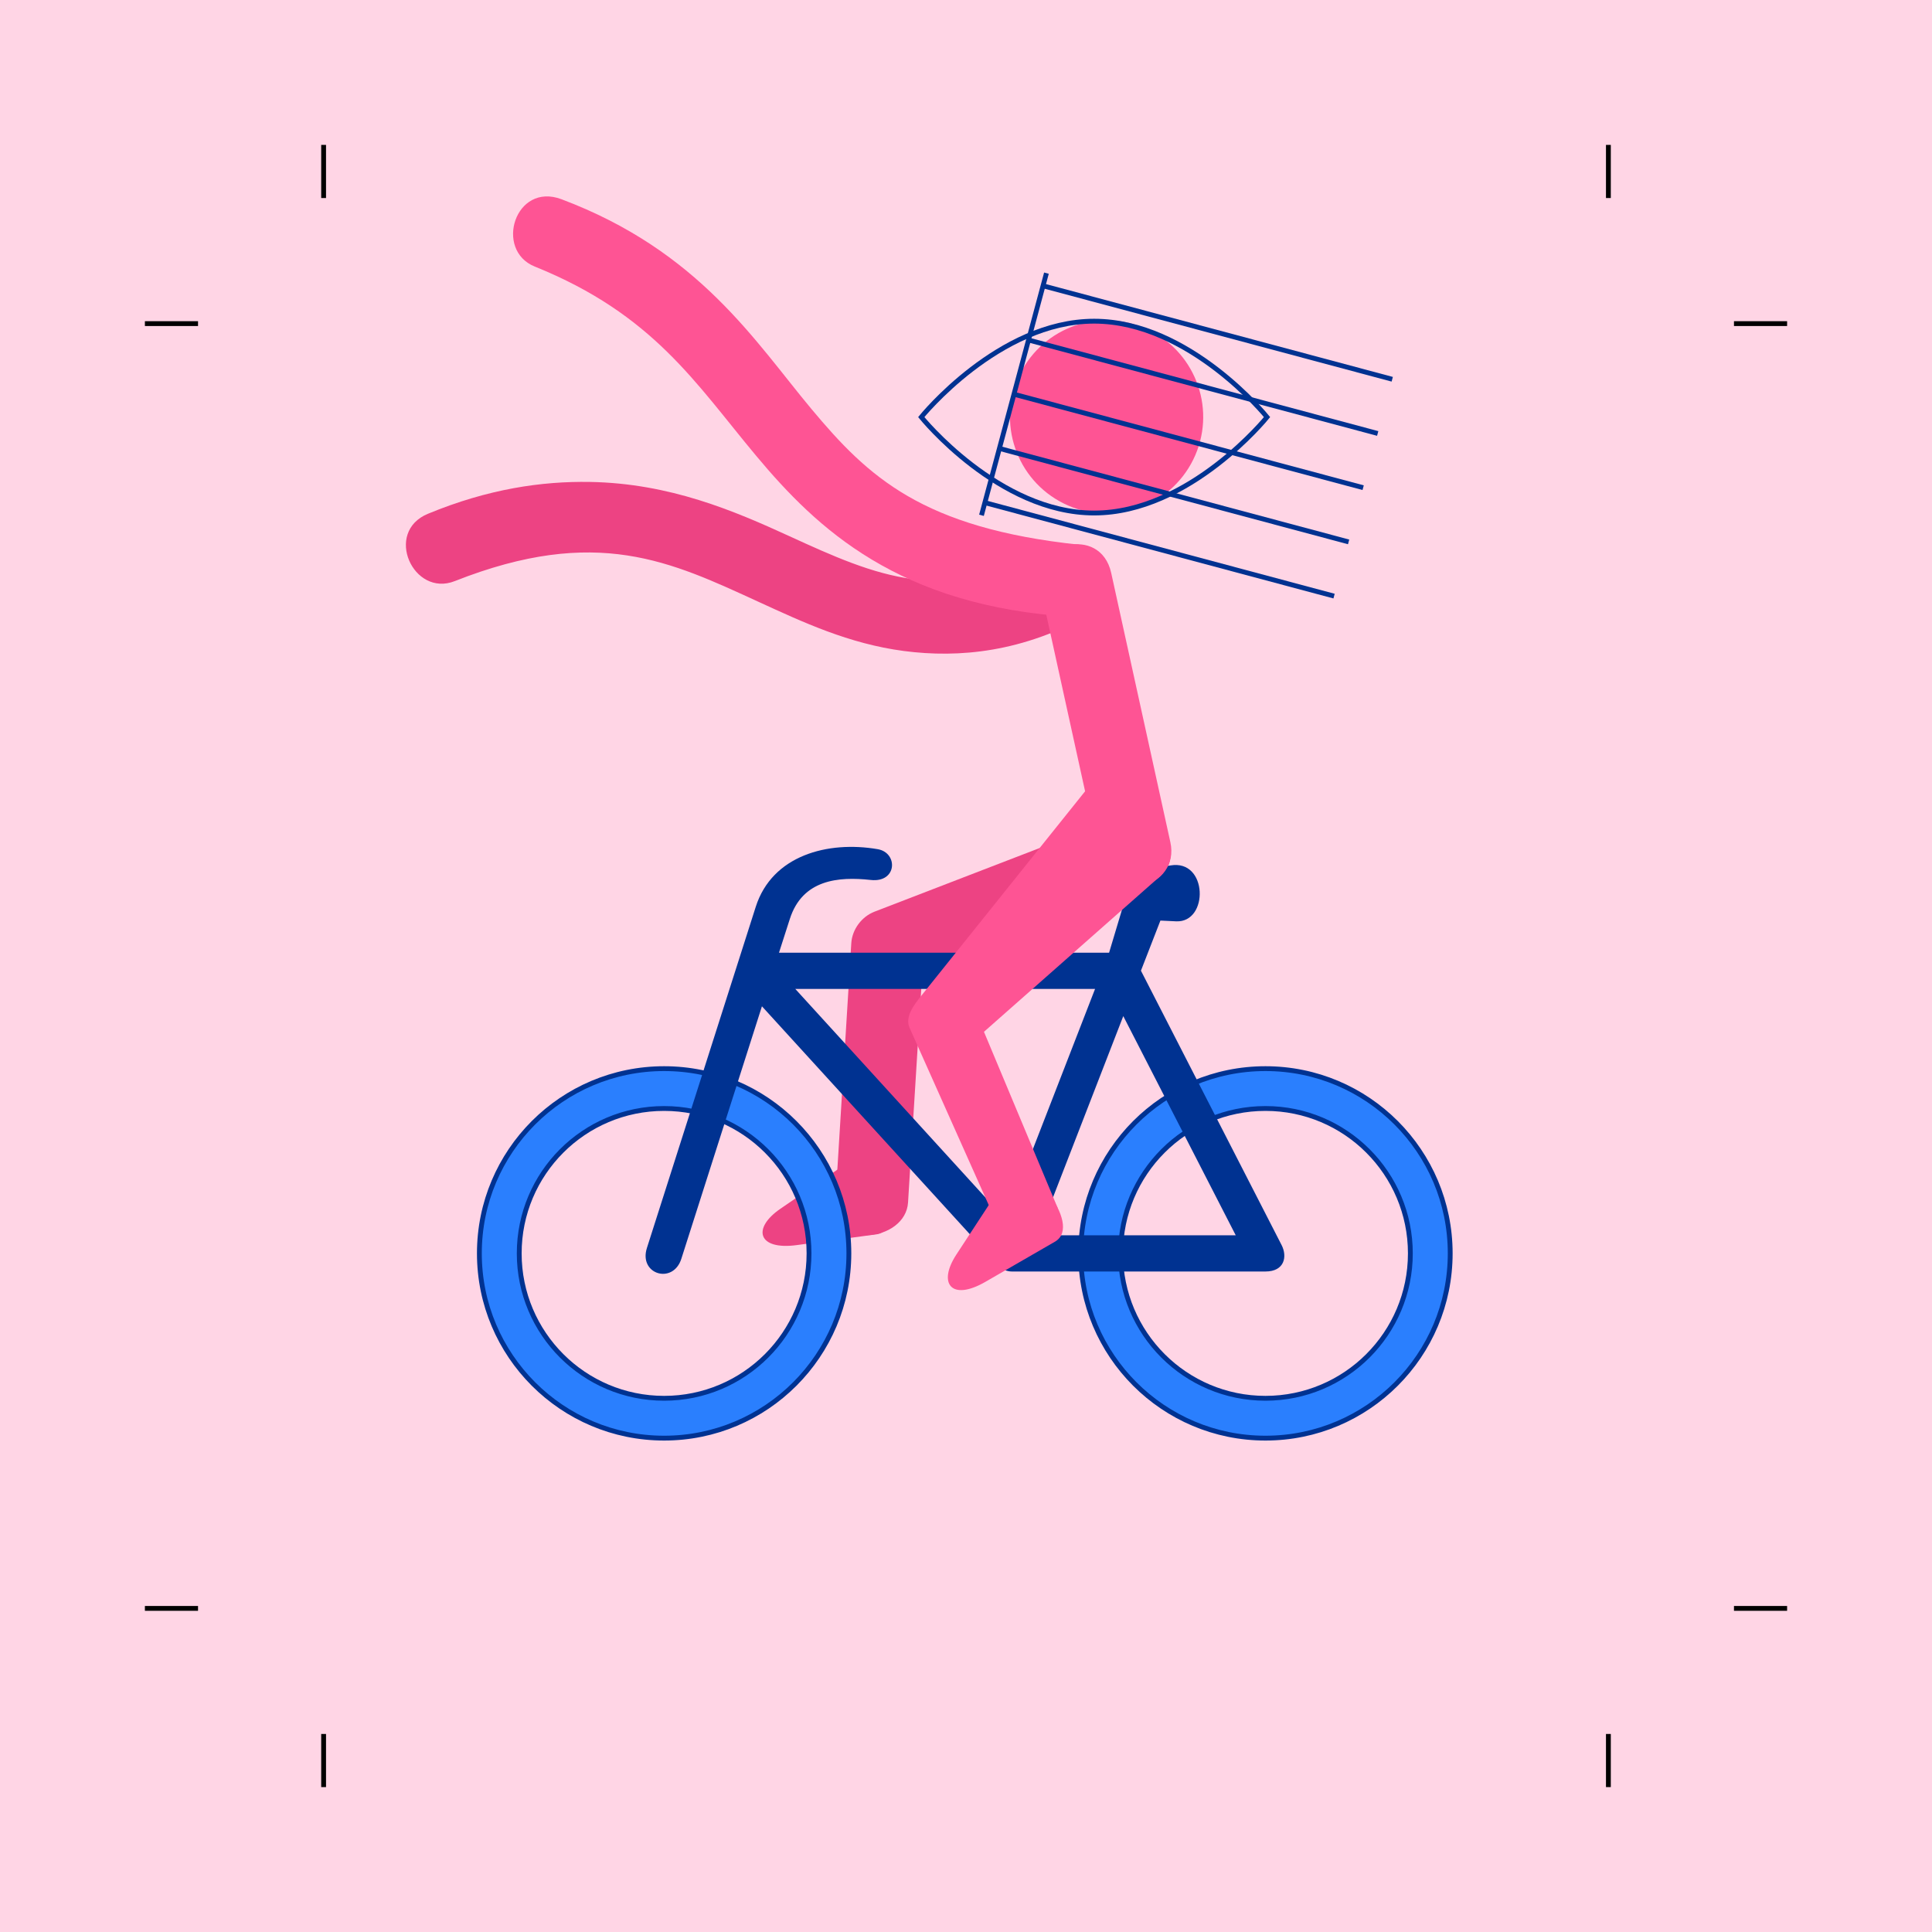 <?xml version="1.0" encoding="UTF-8" standalone="no"?>
<!-- CLEANED: 1565690319/17bd35e1975381a8519ad195a4639a8f -->

<!-- Created with Inkscape (http://www.inkscape.org/) -->

<svg
   xmlns:dc="http://purl.org/dc/elements/1.1/"
   xmlns:cc="http://creativecommons.org/ns#"
   xmlns:rdf="http://www.w3.org/1999/02/22-rdf-syntax-ns#"
   xmlns:svg="http://www.w3.org/2000/svg"
   xmlns="http://www.w3.org/2000/svg"
   xmlns:sodipodi="http://sodipodi.sourceforge.net/DTD/sodipodi-0.dtd"
   xmlns:inkscape="http://www.inkscape.org/namespaces/inkscape"
   style="display:inline"
   sodipodi:docname="200120_Cyclist.svg"
   inkscape:version="0.48.3.1 r9886"
   version="1.1"
   id="svg2902"
   height="400"
   width="400">
  <sodipodi:namedview
     id="base"
     pagecolor="#f0f0f0"
     bordercolor="#666666"
     borderopacity="1.0"
     inkscape:pageopacity="1"
     inkscape:pageshadow="2"
     inkscape:document-units="px"
     showgrid="false"
     showguides="false"
     inkscape:guide-bbox="true"
     inkscape:snap-bbox="true"
     inkscape:snap-global="false"
     inkscape:zoom="1.850084643"
     inkscape:cx="223.0352011"
     inkscape:cy="198.4500223"
     inkscape:current-layer="layer9">
    <sodipodi:guide
       position="67,370"
       orientation="11,0"
       id="guide5010" />
    <sodipodi:guide
       position="333,370"
       orientation="11,0"
       id="guide5012" />
    <sodipodi:guide
       position="370,333"
       orientation="0,-11"
       id="guide5014" />
    <sodipodi:guide
       position="370,67"
       orientation="0,-11"
       id="guide5016" />
    <sodipodi:guide
       position="67,30"
       orientation="-11,0"
       id="guide5018" />
    <sodipodi:guide
       position="333,30"
       orientation="-11,0"
       id="guide5020" />
    <sodipodi:guide
       position="30,333"
       orientation="0,11"
       id="guide5022" />
    <sodipodi:guide
       position="30,67"
       orientation="0,11"
       id="guide5024" />
  </sodipodi:namedview>
  <defs
     id="defs2904">
    <inkscape:path-effect
       fuse_tolerance="0"
       vertical_pattern="false"
       prop_units="false"
       tang_offset="0"
       normal_offset="0"
       spacing="0"
       scale_y_rel="false"
       prop_scale="1"
       copytype="repeated"
       pattern="#path4994"
       is_visible="true"
       id="path-effect4998"
       effect="skeletal" />
  </defs>
  <g
     inkscape:groupmode="layer"
     id="bg"
     inkscape:label="XX_BG"
     sodipodi:insensitive="true">
    <path
       style="fill:#ffd5e5"
       d="M 400,0 400,400 0,400 0,0 z"
       id="bgrect"
       inkscape:connector-curvature="0" />
  </g>
  <g
     inkscape:label="XX_REF"
     inkscape:groupmode="layer"
     id="XX_referenz"
     style="display:inline"
     sodipodi:insensitive="true">
    <path
       style="fill:none;stroke:#000000;stroke-width:1px;stroke-linecap:butt"
       d="m 67,30 0,11"
       id="C-top-1"
       sodipodi:nodetypes="cc"
       inkscape:connector-curvature="0" />
    <path
       style="fill:none;stroke:#000000;stroke-width:1px;stroke-linecap:butt"
       d="m 333,30 0,11"
       id="C-top-4"
       sodipodi:nodetypes="cc"
       inkscape:connector-curvature="0" />
    <path
       style="fill:none;stroke:#000000;stroke-width:1px;stroke-linecap:butt"
       d="m 370,67 -11,0"
       id="C-right-1"
       sodipodi:nodetypes="cc"
       inkscape:connector-curvature="0" />
    <path
       style="fill:none;stroke:#000000;stroke-width:1px;stroke-linecap:butt"
       d="m 370,333 -11,0"
       id="C-right-4"
       sodipodi:nodetypes="cc"
       inkscape:connector-curvature="0" />
    <path
       style="fill:none;stroke:#000000;stroke-width:1px;stroke-linecap:butt"
       d="m 67,370 0,-11"
       id="C-bottom-1"
       sodipodi:nodetypes="cc"
       inkscape:connector-curvature="0" />
    <path
       style="fill:none;stroke:#000000;stroke-width:1px;stroke-linecap:butt"
       d="m 333,370 0,-11"
       id="C-bottom-4"
       sodipodi:nodetypes="cc"
       inkscape:connector-curvature="0" />
    <path
       style="fill:none;stroke:#000000;stroke-width:1px;stroke-linecap:butt"
       d="m 30,67 11,0"
       id="C-left-1"
       sodipodi:nodetypes="cc"
       inkscape:connector-curvature="0" />
    <path
       style="fill:none;stroke:#000000;stroke-width:1px;stroke-linecap:butt"
       d="m 30,333 11,0"
       id="C-left-4"
       sodipodi:nodetypes="cc"
       inkscape:connector-curvature="0" />
  </g>
  <g
     inkscape:groupmode="layer"
     id="layer1"
     inkscape:label="XX_IMPORT"
     sodipodi:insensitive="true"
     style="display:none">
    <path
       id="15"
       style="fill:#000000;stroke:none"
       d="m 593.098,99.077 -3.6,0.814 -3.745,3.225 -1.316,3.52 0,2.5 1.316,3.525 2.649,2.638 3.449,1.315 3.746,-0.294 3.3,-1.759 2.204,-3.002 0.733,-2.423 -0.288,-3.671 -1.027,-2.349 -2.655,-2.643 -2.268,-1.027 m 9.186,16.158 -3.093,0.277 -2.539,1.754 -27.653,33.931 -9.094,22.898 -3.647,-0.415 -4.339,-0.554 -5.678,0.646 -8.356,3.555 -3.693,2.724 -3.139,3.278 -2.585,3.832 -2.585,6.325 -0.831,3.509 -0.046,5.586 0.692,4.524 2.401,6.417 2.493,3.878 3.047,3.37 3.555,2.816 6.186,3.047 6.694,1.477 6.832,-0.277 6.602,-1.939 5.863,-3.509 3.37,-3.093 2.816,-3.601 2.216,-4.016 1.477,-4.339 0.692,-4.478 0,-4.616 -0.785,-4.478 -1.477,-4.339 -2.216,-4.016 -2.862,-3.509 -3.37,-3.093 -1.893,-1.339 -1.985,-1.154 3.001,-7.479 20.866,27.237 1.662,9.464 2.308,0.739 6.509,-2.678 5.54,0 1.523,6.694 1.985,4.109 4.016,5.447 5.401,4.247 6.14,2.862 6.786,1.246 4.524,-0.138 6.602,-1.57 4.109,-1.985 3.786,-2.539 3.278,-3.139 2.631,-3.693 2.124,-4.016 1.8,-6.602 0.185,-4.57 -1.662,-8.91 -3.139,-6.094 -4.57,-5.032 -5.632,-3.832 -5.54,-2.124 -5.447,-0.785 -6.832,0.508 -4.293,1.154 -6.555,-12.926 6.555,-4.57 0.646,-1.062 0.877,-3.786 -1.016,-3.647 -18.466,-32.315 -2.77,-1.293 z m -5.678,18.143 9.048,16.111 -11.68,10.433 -22.113,0 1.708,-4.247 23.036,-22.298 z m -23.129,32.5 14.496,0 -2.17,2.354 -0.415,0.877 -0.231,2.955 1.893,11.587 -13.572,-17.773 z m 33.839,1.523 -8.587,17.912 -0.554,-12.464 9.141,-5.447 z m 6.001,1.339 4.386,8.725 -3.555,2.724 -3.047,3.324 -2.493,3.647 -1.847,4.062 -1.246,4.339 -0.277,2.17 -5.817,0 13.896,-28.991 z m -63.615,10.479 6.001,0 1.985,0.462 -8.079,20.174 0.138,2.216 1.062,1.108 2.354,0.369 2.031,-1.616 7.94,-20.035 3.324,2.262 2.77,2.77 2.262,3.416 2.077,5.54 0.369,1.985 0,5.955 -0.969,3.878 -2.724,5.355 -2.539,3.047 -4.847,3.555 -3.693,1.57 -5.863,1.016 -3.97,-0.231 -2.816,-0.6 -6.417,-2.955 -4.339,-4.155 -2.308,-3.278 -1.523,-3.693 -0.877,-3.878 0.046,-6.001 0.969,-3.878 1.616,-3.601 3.693,-4.801 1.431,-1.293 5.17,-3.093 5.724,-1.57 z m 79.819,0 6.048,0 3.878,0.923 3.647,1.616 1.708,1.016 4.386,4.016 2.308,3.324 1.616,3.647 0.923,3.878 0.185,1.985 -0.185,3.97 -0.877,3.924 -1.616,3.647 -3.601,4.755 -4.755,3.601 -5.586,2.216 -3.97,0.508 -4.016,-0.138 -3.924,-0.969 -6.186,-2.955 -3.555,-3.739 -3.139,-5.032 -1.616,-5.817 21.42,0 1.847,-0.646 1.016,-1.708 0,-1.293 -9.833,-19.758 3.878,-0.969 z m -9.187,3.601 0.046,0 7.479,14.911 -16.665,0 0.692,-2.908 0.923,-2.862 0.877,-1.8 2.262,-3.278 2.77,-2.862 1.616,-1.2 z"
       inkscape:connector-curvature="0" />
    <path
       style="fill:#000000;fill-rule:evenodd;stroke:none"
       d="m 605.894,240.507 -2.688,0.188 -0.875,0.281 -1.625,0.844 -0.719,0.531 -1.094,1.406 -0.438,1.25 0,1.344 0.406,2.031 0.344,1.406 0.062,0.875 -0.156,1.281 0.094,0.594 0.375,0.938 0.438,1.25 0.469,1.844 0.156,0.875 0.469,0.844 2.062,0.156 1.062,0.344 1.344,1 0.562,1.062 -0.156,1.188 -3.906,6 -5.188,10.438 -7.188,2.875 -4.156,1.188 -6.781,1.312 -1.344,0.438 -1.219,0.656 -1.125,0.844 -0.969,0.938 -1.656,-0.031 -0.812,0.031 -0.844,0.188 -0.719,0.375 -0.688,0.531 -0.469,0.656 -0.375,0.75 -0.25,1.281 0.188,1.188 0.5,1.031 1.031,0.938 0.75,0.375 -1.219,3.438 -0.438,-0.188 -7.062,19.156 -2.062,-0.719 -2.062,-0.594 -2.156,-0.375 -2.188,-0.219 -2.156,-0.031 -2.156,0.156 -2.156,0.281 -2.094,0.594 0.344,1.406 -3.031,1.062 -2.031,0.969 -2,1.125 -1.844,1.281 -1.688,1.469 -1.594,1.625 -1.5,1.688 -1.281,1.875 -1.125,1.938 -0.969,2.062 -0.781,2.125 -0.594,2.188 -0.375,2.25 -0.219,2.219 -0.031,2.281 0.188,2.25 0.438,2.219 0.562,2.188 0.75,2.125 0.938,2.062 1.156,1.969 1.281,1.844 1.438,1.75 1.594,1.625 1.688,1.5 1.875,1.281 1.938,1.125 2.031,1 2.125,0.781 2.188,0.625 2.25,0.406 2.25,0.188 2.25,0.031 2.25,-0.188 2.219,-0.375 2.219,-0.531 2.125,-0.75 2.062,-0.969 1.969,-1.094 1.875,-1.281 1.75,-1.438 1.625,-1.594 1.469,-1.688 1.344,-1.844 1.156,-1.969 0.969,-2.031 1.344,0.438 0.75,-2.094 0.656,-2.125 0.406,-2.25 0.281,-2.219 0.031,-2.25 -0.125,-2.25 -0.281,-2.219 -0.469,-2.219 -0.688,-2.125 -0.812,-2.094 -1,-2 -1.156,-1.938 -1.312,-1.875 -1.469,-1.688 -1.594,-1.594 -1.719,-1.438 -1.812,-1.344 -2,-1.156 0.844,-1.969 22.5,18.75 -0.156,1.125 -0.406,1.094 -0.531,1 -0.75,0.906 -0.875,0.75 -0.969,0.594 -3.469,0.625 -0.312,2.781 2.781,0.406 -0.031,1.125 4.656,0.594 0.406,-1.594 1.938,-0.25 0.344,1.188 0.531,1.094 0.688,1.031 0.812,0.906 0.938,0.781 1.031,0.656 1.094,0.5 1.5,0.5 0.844,0.031 1.219,0 1.188,-0.156 1.188,-0.344 1.125,-0.5 1.031,-0.688 0.969,-0.75 0.781,-0.906 0.688,-1.031 0.531,-1.094 0.375,-1.188 2.531,0 0.281,2.281 0.438,2.25 0.688,2.156 0.812,2.125 1.031,2.031 1.219,1.938 1.375,1.812 1.5,1.719 1.688,1.562 1.781,1.406 1.875,1.281 2,1.062 2.125,0.906 2.188,0.656 2.219,0.531 2.25,0.344 2.281,0.125 2.25,-0.094 2.281,-0.25 2.219,-0.5 2.219,-0.625 2.125,-0.875 2,-1.031 1.938,-1.219 1.812,-1.344 1.719,-1.531 1.562,-1.656 1.375,-1.781 1.25,-1.938 1.062,-2 0.906,-2.094 0.719,-2.188 0.5,-2.219 0.344,-2.25 0.125,-2.344 1.344,0.062 -0.125,-2.281 -0.312,-2.25 -0.469,-2.219 -0.688,-2.156 -0.812,-2.125 -1.031,-2.062 -1.156,-1.906 -1.344,-1.875 -1.469,-1.75 -1.625,-1.594 -1.75,-1.438 -1.875,-1.312 -1.969,-1.188 -2.031,-0.969 -2.125,-0.844 -2.156,-0.625 -2.25,-0.469 -2.25,-0.312 -2.312,-0.062 -2.25,0.062 -2.219,0.281 -2.25,0.5 -2.188,0.625 -2.125,0.812 -5.875,-10.781 1.156,-0.875 1.781,-0.062 1.75,-0.156 1.25,-0.312 1.969,-0.594 1.188,-0.844 0.781,-1.625 0.188,-1.062 0.281,-2.219 0.281,-2.281 0,-1.781 -0.125,-3.125 -0.344,-2.406 -1,-4.094 -1.375,-3.188 -0.906,-1.438 -0.75,-1.5 -0.75,-2.562 -0.531,-2.688 -0.875,-3.844 -0.562,-1.625 -0.844,-1.562 -1.062,-1.406 -1.844,-1.844 -1.844,-1.562 -1.688,-1.75 -1.031,-0.875 -1.125,-0.75 -0.562,-0.625 -0.344,-0.719 -0.219,-0.812 -0.094,-1.031 0.156,-1.094 0.406,-1.188 0.469,-1.5 0.156,-0.906 0.094,-1.25 -0.031,-1.25 -0.188,-1.219 -0.312,-1.219 -0.438,-1.062 -1.406,-1.781 -0.875,-0.719 -0.969,-0.5 -1.406,-0.406 -1.688,-0.406 z m 1.125,38.094 1.531,3.719 1.656,3.469 1.281,3.188 0.438,1.312 -0.438,0.875 -0.562,0.406 -1.938,1.5 -3.094,2.219 -1.781,1.219 -4.125,3.344 -2,1.969 -1.656,1.875 -25.875,-0.031 1.75,-5 -0.5,-0.156 2.25,-6.344 -0.438,-0.062 0.125,-0.531 -1.531,-0.438 -0.25,0.562 -0.5,-0.469 -0.188,-0.562 0.312,-1 0.438,-0.281 0.719,-0.156 0.781,0.156 0.281,0.469 0.656,0.938 1,0.75 1.281,0.5 1.969,0.406 1.062,-0.156 0.594,-0.562 0.312,-0.5 1.25,0.281 0.719,-2.406 -1.375,-0.406 0.031,-0.656 1.281,-0.625 0.469,0.188 0.781,1.406 11.625,-2.094 2.031,-0.562 1.219,-0.562 4.062,-2.969 4.344,-4.219 z m -38.156,29.25 26.094,0 0.719,1.438 -0.812,0.812 -0.625,0.844 -0.562,0.938 -0.438,0.875 -0.25,0.938 -3.469,16.469 -22.062,-18.406 1.406,-3.906 z m 41,0 2.5,0.375 -1.938,5.312 -3.031,-4 2.469,-1.688 z m -8.094,10.469 4.781,5.812 -3.75,10.375 -2,-0.594 -1.562,-0.156 -1.5,0.094 4.031,-15.531 z m 34.406,3.156 2.031,0.094 1.969,0.25 1.969,0.438 1.938,0.656 1.812,0.875 1.75,0.969 1.625,1.219 1.531,1.344 1.406,1.469 1.188,1.594 1.062,1.75 0.875,1.812 0.719,1.875 0.5,1.938 0.312,2 0.125,2.219 -0.094,1.844 -0.281,1.969 -0.469,1.969 -0.656,1.938 -0.844,1.844 -1.062,1.719 -1.156,1.625 -1.344,1.531 -1.5,1.344 -1.594,1.219 -1.75,1.062 -1.812,0.875 -1.906,0.688 -1.969,0.5 -1.969,0.312 -2.125,0.094 -1.938,-0.062 -2,-0.312 -1.938,-0.5 -1.938,-0.625 -1.812,-0.875 -1.75,-1.031 -1.625,-1.219 -1.469,-1.344 -1.375,-1.5 -1.188,-1.625 -1.062,-1.75 -0.844,-1.812 -0.688,-1.906 -0.844,-3.969 16.688,0 0.531,0.75 0.656,0.625 0.781,0.438 0.875,0.281 0.75,0.062 1.031,-0.156 0.844,-0.312 0.75,-0.5 0.594,-0.656 0.469,-0.781 0.312,-0.844 0.062,-0.844 -0.125,-0.938 -0.281,-0.875 -0.5,-0.75 -0.656,-0.625 -0.781,-0.469 -0.844,-0.312 -0.875,-0.062 -7.906,-14.75 1.844,-0.844 1.938,-0.5 2,-0.312 2.031,-0.125 z m -84.25,0.031 2.219,0.156 1.969,0.312 1.938,0.469 1.938,0.781 -1.219,3.062 -2.656,6.094 -3.094,6 -0.844,0 -0.781,0.156 -0.812,0.344 -0.625,0.531 -0.531,0.625 -0.375,0.75 -0.219,0.812 -0.062,0.531 0.188,1.125 0.344,0.75 0.531,0.688 0.625,0.531 0.75,0.438 0.844,0.188 0.812,0 0.812,-0.125 0.781,-0.344 0.688,-0.5 0.531,-0.625 0.375,-0.781 0.219,-0.781 0.031,-0.844 -0.125,-0.844 -0.344,-0.781 -0.5,-0.688 0.062,-0.062 2.594,-4.562 2.219,-4.219 2.906,-5.875 1.594,1.188 1.5,1.344 1.375,1.469 1.188,1.594 1.062,1.75 0.875,1.781 0.688,1.875 0.531,1.938 0.312,2 0.094,2.031 -0.062,2 -0.312,1.969 -0.438,1.969 -0.688,1.906 -0.844,1.812 -1,1.75 -1.219,1.625 -1.344,1.469 -1.469,1.375 -1.625,1.219 -1.719,1 -1.812,0.875 -1.906,0.688 -1.938,0.5 -2,0.281 -2.031,0.125 -1.969,-0.125 -1.969,-0.25 -1.969,-0.5 -1.906,-0.688 -1.812,-0.875 -1.719,-1 -1.625,-1.219 -1.469,-1.375 -1.375,-1.469 -1.156,-1.625 -1.062,-1.719 -0.844,-1.812 -0.688,-1.906 -0.469,-1.938 -0.281,-2 -0.125,-1.906 0.125,-2.094 0.312,-2 0.5,-1.938 0.688,-1.906 0.875,-1.812 1.031,-1.688 1.219,-1.656 1.344,-1.469 1.531,-1.312 1.625,-1.188 1.719,-1.031 1.812,-0.812 1.938,-0.688 1.938,-0.469 2,-0.281 1.781,-0.094 z m 72.75,3.719 8.062,14.844 -16.781,0 0.344,-2.188 0.656,-2.156 0.781,-2.125 3.031,-2 -0.531,-2.219 1.281,-1.562 1.531,-1.375 1.625,-1.219 z m -14.969,2.625 0.25,0.906 0.094,1 -0.094,0.969 -0.219,0.938 -0.375,0.906 -0.562,0.812 -0.656,0.719 -0.938,0.688 2.5,-6.938 z"
       id="4"
       inkscape:connector-curvature="0" />
    <path
       style="fill:#ff0000;stroke:none"
       d="m 572.853,287.453 -1.199,0.193 -0.851,0.271 -0.928,0.503 -0.541,0.541 -0.425,0.696 -0.271,0.696 -0.116,0.773 0,0.812 0.193,0.773 0.348,0.696 0.464,0.657 0.58,0.503 0.657,0.425 -1.276,3.634 -0.464,-0.193 -6.07,17.979 -2.32,-0.812 -4.292,-0.812 -3.557,-0.271 -4.292,0.116 0.116,1.121 -4.021,0.928 -3.828,1.547 -3.519,2.165 -3.171,2.668 -2.668,3.093 -2.165,3.519 -1.585,3.789 -1.005,3.982 -0.348,4.137 0.309,4.098 0.967,4.021 1.547,3.789 2.127,3.557 1.276,1.624 3.557,3.519 4.485,2.861 2.475,1.199 5.336,1.353 4.678,0.348 5.568,-0.696 3.905,-1.276 3.712,-1.856 3.325,-2.397 2.939,-2.9 2.397,-3.325 1.895,-3.673 1.16,0.387 1.276,-3.982 0.657,-4.176 0.039,-4.176 -0.619,-4.137 -1.276,-4.021 -1.817,-3.789 -2.397,-3.441 -2.9,-3.016 -2.823,-2.243 -2.32,-1.431 1.237,-3.557 24.552,27.143 -0.889,1.895 -0.309,3.171 0.541,2.049 1.083,1.817 2.436,2.049 3.055,0.812 1.044,0 1.199,4.446 -1.895,0 0,2.707 6.96,0 -0.039,-2.668 -2.436,0 -1.431,-5.104 1.856,-1.276 1.431,-1.701 0.928,-1.508 0.309,-1.624 4.872,-0.425 0.967,3.982 1.585,3.789 2.204,3.519 2.668,3.132 3.171,2.668 3.519,2.165 3.828,1.547 6.032,1.237 4.137,0 4.098,-0.619 3.905,-1.237 3.712,-1.856 3.325,-2.436 2.939,-2.861 2.475,-3.325 1.895,-3.673 1.315,-3.905 0.696,-4.06 0.077,-4.137 1.005,-0.077 -0.271,-2.127 -1.044,-4.137 -1.663,-3.944 -2.243,-3.673 -2.784,-3.248 -3.248,-2.745 -3.673,-2.243 -3.944,-1.663 -4.176,-1.005 -4.253,-0.387 -4.253,0.309 -4.214,0.967 -3.944,1.585 -6.496,-11.445 0.696,-1.469 -0.387,-0.193 0.812,-1.817 0.851,-0.039 0.773,-0.155 0.773,-0.309 0.696,-0.425 0.619,-0.541 3.75,-4.756 0.232,-0.851 -0.077,-0.425 -0.541,-0.735 -0.851,-0.271 -3.287,1.005 -3.287,0.541 -1.663,0.039 -4.446,-0.58 -1.16,-0.077 -1.121,0.077 -0.812,0.425 -0.077,1.276 1.972,1.74 3.596,2.32 1.933,0.967 -0.696,1.508 -0.348,-0.155 -0.232,0.425 -44.465,0 1.353,-4.098 -0.464,-0.116 2.088,-5.722 -0.464,-0.193 0.155,-0.387 -1.044,-0.425 -0.193,0.387 -0.58,-0.271 -0.348,-0.309 -0.271,-0.851 0.039,-0.464 0.155,-0.387 0.309,-0.348 0.464,-0.232 0.619,-0.271 1.044,-0.155 8.738,0.928 0.464,-2.436 -4.524,-0.58 -4.64,-0.232 -0.928,-0.039 z m -3.248,19.526 44.271,0 -14.538,31.435 -2.243,-0.116 -1.237,-4.794 2.204,0 0,-2.784 -6.805,0 0,2.784 2.127,0 1.431,5.374 -0.735,0.348 -25.789,-28.341 1.315,-3.905 z m 46.591,2.32 5.529,9.55 -1.663,1.199 -1.585,1.276 -1.508,1.392 -1.353,1.508 -1.276,1.624 -1.16,1.701 -1.005,1.74 -0.889,1.856 -0.735,1.895 -0.619,1.972 -0.464,1.972 -0.309,2.011 -0.193,2.049 0,2.049 -3.905,0.464 -0.812,-1.817 -0.58,-0.812 -0.696,-0.696 -0.773,-0.619 13.997,-30.313 z m -64.338,11.019 1.856,0.039 1.856,0.193 1.856,0.348 1.817,0.541 1.74,0.657 -2.939,8.777 -0.503,1.353 -0.657,1.353 -0.735,1.276 -0.928,1.16 -0.967,1.121 -1.083,1.005 -0.696,-0.077 -0.735,0.077 -0.657,0.155 -1.199,0.812 -0.773,1.199 -0.271,1.392 0.309,1.392 0.812,1.199 1.199,0.735 1.392,0.232 1.392,-0.309 1.16,-0.851 0.735,-1.199 0.232,-1.431 -0.348,-1.392 -0.387,-0.58 2.9,-4.253 1.663,-2.784 1.431,-2.9 2.359,-6.032 1.547,1.083 1.469,1.16 1.315,1.315 1.237,1.431 1.083,1.508 0.928,1.624 0.812,1.701 0.657,1.74 0.503,1.817 0.348,1.817 0.155,1.895 0.039,1.856 -0.193,1.856 -0.271,1.856 -0.503,1.817 -0.619,1.779 -0.773,1.701 -0.967,1.624 -1.044,1.508 -1.237,1.469 -1.315,1.315 -1.431,1.199 -1.508,1.083 -1.663,0.928 -1.663,0.812 -1.779,0.619 -1.817,0.503 -1.817,0.309 -1.895,0.155 -2.475,0 -1.237,-0.155 -1.856,-0.348 -1.817,-0.503 -1.779,-0.619 -1.663,-0.812 -1.624,-0.928 -1.547,-1.121 -1.431,-1.199 -1.315,-1.315 -1.315,-1.663 -0.928,-1.315 -0.928,-1.624 -0.773,-1.701 -0.619,-1.779 -0.464,-1.817 -0.309,-1.856 -0.155,-1.856 0,-1.895 0.193,-1.856 0.348,-1.856 0.503,-1.779 0.657,-1.74 0.812,-1.701 0.967,-1.624 1.083,-1.508 1.237,-1.431 1.315,-1.315 1.469,-1.16 1.547,-1.044 1.624,-0.889 1.74,-0.773 1.74,-0.619 2.243,-0.58 3.325,-0.309 z m 84.212,0.309 1.895,0.039 1.856,0.232 1.817,0.348 1.817,0.541 1.74,0.696 1.701,0.851 1.585,0.967 1.508,1.121 1.392,1.237 1.276,1.392 1.199,1.469 1.005,1.585 0.889,1.663 0.735,1.74 0.58,1.74 0.425,1.856 0.232,1.856 0.116,1.856 -0.039,1.895 -0.232,1.856 -0.425,1.817 -0.541,1.817 -0.696,1.74 -0.889,1.663 -0.967,1.585 -1.16,1.508 -1.237,1.392 -1.392,1.276 -1.469,1.16 -1.624,1.005 -1.624,0.851 -1.74,0.735 -1.817,0.58 -1.817,0.387 -1.663,0.271 -2.088,0.039 -1.895,-0.039 -1.856,-0.271 -1.817,-0.387 -2.011,-0.58 -1.701,-0.812 -1.469,-0.773 -1.585,-1.044 -1.508,-1.121 -1.392,-1.276 -1.237,-1.392 -1.121,-1.508 -1.005,-1.585 -0.851,-1.663 -0.735,-1.74 -0.541,-1.817 -0.387,-1.817 16.935,-1.701 0.464,0.773 0.58,0.619 0.967,0.657 1.392,0.503 0.851,0.077 0.889,-0.116 0.812,-0.271 0.773,-0.464 0.657,-0.541 0.541,-0.696 0.387,-0.812 0.232,-0.851 0.077,-0.851 -0.116,-0.889 -0.271,-0.851 -0.425,-0.735 -0.619,-0.657 -0.657,-0.541 -0.812,-0.425 -0.812,-0.232 -0.889,-0.039 -0.889,0.077 -8.352,-14.809 1.701,-0.773 1.779,-0.58 1.817,-0.425 2.165,-0.309 1.585,-0.077 z m -11.329,3.441 8.506,14.731 -0.58,0.619 -0.425,0.696 -0.271,0.812 -16.974,1.624 0,-1.817 0.193,-1.779 0.348,-1.817 0.503,-1.74 0.657,-1.701 0.773,-1.663 0.889,-1.547 1.083,-1.508 1.16,-1.392 1.276,-1.276 1.392,-1.16 1.469,-1.083 z"
       id="5"
       inkscape:connector-curvature="0" />
    <path
       id="path7435"
       style="fill:#ff0000;fill-opacity:1;fill-rule:nonzero;stroke:none"
       d="m 641.837,222.702 c -11.115,2.874 -22.456,-3.817 -25.324,-14.93 l 21.425,0 c 0.37,0 0.728,-0.066 1.063,-0.222 1.307,-0.586 1.898,-2.128 1.307,-3.433 l -9.586,-21.466 c 0.237,-0.068 0.479,-0.134 0.721,-0.196 11.113,-2.88 22.456,3.81 25.323,14.931 2.875,11.113 -3.817,22.448 -14.93,25.316 z m -15.874,-37.957 7.971,17.837 -18.08,0 c 0,-7.317 3.844,-14.082 10.109,-17.837 z m -15.306,17.837 -5.197,0 12.992,-34.653 5.385,12.044 c -8.145,4.611 -13.18,13.246 -13.18,22.609 z m -10.643,-0.276 -32.538,-36.099 46.076,0 -13.538,36.099 z m -27.585,8.858 c -4.738,10.447 -17.056,15.092 -27.517,10.353 -10.453,-4.745 -15.091,-17.058 -10.346,-27.518 3.917,-8.649 13.2,-13.543 22.543,-11.894 l -6.098,19.709 c -0.424,1.367 0.342,2.82 1.716,3.244 1.373,0.424 2.828,-0.342 3.253,-1.709 l 6.098,-19.702 c 10.46,4.739 15.092,17.056 10.351,27.517 z m 88.914,-16.639 c -4.442,-13.645 -19.109,-21.096 -32.754,-16.647 l -7.538,-16.869 1.944,-5.202 5.85,0 0,-5.197 -22.085,0 c -0.6,0 -1.118,0.417 -1.259,0.995 -0.175,0.694 0.262,1.401 0.956,1.576 l 10.992,2.626 -1.946,5.202 -46.418,0 2.087,-6.737 c 0.673,-2.174 2.685,-3.662 4.96,-3.662 l 8.542,0 0,-5.19 -8.542,0 c -4.557,0 -8.576,2.968 -9.929,7.309 l -7.545,24.382 c -12.11,-2.45 -24.274,3.958 -29.093,15.34 -5.594,13.214 0.586,28.466 13.798,34.053 13.22,5.594 28.467,-0.579 34.061,-13.791 5.594,-13.227 -0.586,-28.468 -13.8,-34.068 l 2.06,-6.664 30.721,34.075 c 0.983,1.091 2.389,1.716 3.865,1.716 l 10.91,0 c 0.203,0.97 0.451,1.925 0.755,2.861 4.449,13.645 19.109,21.103 32.755,16.646 13.643,-4.442 21.094,-19.11 16.652,-32.753"
       inkscape:connector-curvature="0" />
  </g>
  <g
     inkscape:groupmode="layer"
     id="layer2"
     inkscape:label="XX_BUILD"
     sodipodi:insensitive="true"
     style="display:none">
    <path
       style="fill:none;stroke:#0000ff"
       d="M 579,202.5 C 579,216.583 567.583,228 553.5,228 539.417,228 528,216.583 528,202.5 528,188.417 539.417,177 553.5,177 567.583,177 579,188.417 579,202.5 z"
       id="path3006"
       inkscape:connector-curvature="0" />
    <path
       inkscape:connector-curvature="0"
       id="path3009"
       d="M 662,202.5 C 662,216.583 650.583,228 636.5,228 622.417,228 611,216.583 611,202.5 611,188.417 622.417,177 636.5,177 650.583,177 662,188.417 662,202.5 z"
       style="fill:none;stroke:#0000ff" />
    <path
       style="fill:none;stroke:#0000ff"
       d="M 656.5,202.5 C 656.5,213.546 647.546,222.5 636.5,222.5 625.454,222.5 616.5,213.546 616.5,202.5 616.5,191.454 625.454,182.5 636.5,182.5 647.546,182.5 656.5,191.454 656.5,202.5 z"
       id="path3011"
       inkscape:connector-curvature="0" />
    <path
       inkscape:connector-curvature="0"
       id="path3013"
       d="M 573.5,202.5 C 573.5,213.546 564.546,222.5 553.5,222.5 542.454,222.5 533.5,213.546 533.5,202.5 533.5,191.454 542.454,182.5 553.5,182.5 564.546,182.5 573.5,191.454 573.5,202.5 z"
       style="fill:none;stroke:#0000ff" />
    <path
       style="fill:none;stroke:#00ff00;stroke-width:5px;stroke-linecap:round;stroke-linejoin:round"
       d="m 553.5,202.5 15,-47 C 571.693,146.376 582.5,148.5 582.5,148.5"
       id="path3015"
       inkscape:connector-curvature="0"
       sodipodi:nodetypes="ccc" />
    <path
       style="fill:none;stroke:#00ffff;stroke-width:5px;stroke-linecap:round;stroke-linejoin:round"
       d="m 565.938,163.5 50.562,0 20,39 -35,0"
       id="path3019"
       inkscape:connector-curvature="0"
       sodipodi:nodetypes="cccc" />
    <path
       sodipodi:nodetypes="ccc"
       inkscape:connector-curvature="0"
       id="path3024"
       d="m 620.5,153.5 -19,49 -35.562,-39"
       style="fill:none;stroke:#008000;stroke-width:5px;stroke-linecap:round;stroke-linejoin:round" />
    <path
       inkscape:connector-curvature="0"
       id="path3794"
       d="M 749,202.5 C 749,216.583 737.583,228 723.5,228 709.417,228 698,216.583 698,202.5 698,188.417 709.417,177 723.5,177 737.583,177 749,188.417 749,202.5 z"
       style="fill:none;stroke:#0000ff" />
    <path
       style="fill:none;stroke:#0000ff"
       d="M 832,202.5 C 832,216.583 820.583,228 806.5,228 792.417,228 781,216.583 781,202.5 781,188.417 792.417,177 806.5,177 820.583,177 832,188.417 832,202.5 z"
       id="path3796"
       inkscape:connector-curvature="0" />
    <path
       inkscape:connector-curvature="0"
       id="path3798"
       d="M 826.5,202.5 C 826.5,213.546 817.546,222.5 806.5,222.5 795.454,222.5 786.5,213.546 786.5,202.5 786.5,191.454 795.454,182.5 806.5,182.5 817.546,182.5 826.5,191.454 826.5,202.5 z"
       style="fill:none;stroke:#0000ff" />
    <path
       style="fill:none;stroke:#0000ff"
       d="M 743.5,202.5 C 743.5,213.546 734.546,222.5 723.5,222.5 712.454,222.5 703.5,213.546 703.5,202.5 703.5,191.454 712.454,182.5 723.5,182.5 734.546,182.5 743.5,191.454 743.5,202.5 z"
       id="path3800"
       inkscape:connector-curvature="0" />
    <path
       sodipodi:nodetypes="ccc"
       inkscape:connector-curvature="0"
       id="path3802"
       d="m 723.5,202.5 15,-47 C 741.693,146.376 752.5,148.5 752.5,148.5"
       style="fill:none;stroke:#00ff00;stroke-width:5px;stroke-linecap:round;stroke-linejoin:round" />
    <path
       sodipodi:nodetypes="cccc"
       inkscape:connector-curvature="0"
       id="path3804"
       d="m 735.938,163.5 52.562,0 18,39 -35,0"
       style="fill:none;stroke:#00ffff;stroke-width:5px;stroke-linecap:round;stroke-linejoin:round" />
    <path
       style="fill:none;stroke:#008000;stroke-width:5px;stroke-linecap:round;stroke-linejoin:round"
       d="m 788.5,163.5 -17,39 -35.562,-39"
       id="path3806"
       inkscape:connector-curvature="0"
       sodipodi:nodetypes="ccc" />
    <path
       style="fill:none;stroke:#ff00ff;stroke-width:5px;stroke-linecap:round;stroke-linejoin:round"
       d="m 627.5,153.5 -20,0"
       id="path3808"
       inkscape:connector-curvature="0"
       sodipodi:nodetypes="cc" />
    <path
       sodipodi:nodetypes="ccccc"
       inkscape:connector-curvature="0"
       id="path3812"
       d="M 578.5,149.5 603,121 618.5,151.5 593,170 l 4.5,32.5"
       style="fill:none;stroke:#ffff00;stroke-width:10;stroke-linecap:round;stroke-linejoin:round;stroke-miterlimit:4;stroke-dasharray:none" />
    <path
       style="fill:#ffff00;stroke:none"
       d="m 604,107 c 0,5.523 -4.477,10 -10,10 -5.523,0 -10,-4.477 -10,-10 0,-5.523 4.477,-10 10,-10 5.523,0 10,4.477 10,10 z"
       id="path3816"
       inkscape:connector-curvature="0" />
  </g>
  <g
     inkscape:groupmode="layer"
     id="layer8"
     inkscape:label="XX______________"
     sodipodi:insensitive="true"
     style="display:none" />
  <g
     inkscape:label="XX_BACKARM"
     id="g4064"
     inkscape:groupmode="layer"
     style="display:none"
     sodipodi:insensitive="true">
    <path
       id="path4066"
       d="m 123,129 c 24.049,7.79 29.01,17.869 45.375,19.125 14.862,1.141 20.443,-4.73 43.375,-10.875"
       style="fill:none;stroke:#ed4383;stroke-width:15;stroke-linecap:round;stroke-linejoin:round;stroke-miterlimit:4;stroke-dasharray:none;display:inline"
       inkscape:connector-curvature="0"
       sodipodi:nodetypes="cac" />
  </g>
  <g
     inkscape:label="XX_BACKLEG"
     id="g4060"
     inkscape:groupmode="layer"
     style="display:none"
     sodipodi:insensitive="true">
    <path
       inkscape:connector-curvature="0"
       id="path4062"
       d="m 235,183 -48.25,9.75 -28.25,48.75"
       style="fill:none;stroke:#ed4383;stroke-width:15;stroke-linecap:round;stroke-linejoin:round;stroke-miterlimit:4;stroke-dasharray:none;display:inline"
       sodipodi:nodetypes="ccc" />
  </g>
  <g
     inkscape:groupmode="layer"
     id="layer3"
     inkscape:label="XX_BIKE"
     sodipodi:insensitive="true"
     style="display:none">
    <path
       inkscape:connector-curvature="0"
       id="path3819"
       d="M 175.75,259.5 C 175.75,280.625 158.625,297.75 137.5,297.75 116.375,297.75 99.25,280.625 99.25,259.5 99.25,238.375 116.375,221.25 137.5,221.25 158.625,221.25 175.75,238.375 175.75,259.5 z"
       style="fill:none;stroke:#0000ff;stroke-width:1.5;display:inline" />
    <path
       style="fill:none;stroke:#0000ff;stroke-width:1.5;display:inline"
       d="M 300.25,259.5 C 300.25,280.625 283.125,297.75 262,297.75 240.875,297.75 223.75,280.625 223.75,259.5 223.75,238.375 240.875,221.25 262,221.25 283.125,221.25 300.25,238.375 300.25,259.5 z"
       id="path3821"
       inkscape:connector-curvature="0" />
    <path
       inkscape:connector-curvature="0"
       id="path3823"
       d="M 292,259.5 C 292,276.069 278.569,289.5 262,289.5 245.431,289.5 232,276.069 232,259.5 232,242.931 245.431,229.5 262,229.5 278.569,229.5 292,242.931 292,259.5 z"
       style="fill:none;stroke:#0000ff;stroke-width:1.5;display:inline" />
    <path
       style="fill:none;stroke:#0000ff;stroke-width:1.5;display:inline"
       d="M 167.5,259.5 C 167.5,276.069 154.069,289.5 137.5,289.5 120.931,289.5 107.5,276.069 107.5,259.5 107.5,242.931 120.931,229.5 137.5,229.5 154.069,229.5 167.5,242.931 167.5,259.5 z"
       id="path3825"
       inkscape:connector-curvature="0" />
    <path
       sodipodi:nodetypes="ccc"
       inkscape:connector-curvature="0"
       id="path3827"
       d="m 137.5,259.5 22.5,-70.5 C 164.79,175.314 181,178.5 181,178.5"
       style="fill:none;stroke:#00ff00;stroke-width:7.5px;stroke-linecap:round;stroke-linejoin:round;display:inline" />
    <path
       sodipodi:nodetypes="cccc"
       inkscape:connector-curvature="0"
       id="path3829"
       d="M 156.156,201 232,201 l 30,58.5 -52.5,0"
       style="fill:none;stroke:#00ffff;stroke-width:7.5px;stroke-linecap:round;stroke-linejoin:round;display:inline" />
    <path
       style="fill:none;stroke:#008000;stroke-width:7.5px;stroke-linecap:round;stroke-linejoin:round;display:inline"
       d="M 238,186 209.5,259.5 156.156,201"
       id="path3831"
       inkscape:connector-curvature="0"
       sodipodi:nodetypes="ccc" />
    <path
       sodipodi:nodetypes="cc"
       inkscape:connector-curvature="0"
       id="path3833"
       d="m 248.5,186 -30,0"
       style="fill:none;stroke:#ff00ff;stroke-width:7.5px;stroke-linecap:round;stroke-linejoin:round;display:inline" />
  </g>
  <g
     inkscape:groupmode="layer"
     id="layer4"
     inkscape:label="XX_FRONTLEG"
     style="display:none"
     sodipodi:insensitive="true">
    <path
       style="fill:none;stroke:#fe5494;stroke-width:15;stroke-linecap:round;stroke-linejoin:round;stroke-miterlimit:4;stroke-dasharray:none;display:inline"
       d="m 235,183 -38.25,27.75 6.75,48.75"
       id="path3835"
       inkscape:connector-curvature="0" />
  </g>
  <g
     inkscape:groupmode="layer"
     id="layer5"
     inkscape:label="XX_TORSO"
     sodipodi:insensitive="true"
     style="display:none">
    <path
       style="fill:none;stroke:#fe5494;stroke-width:15;stroke-linecap:round;stroke-linejoin:round;stroke-miterlimit:4;stroke-dasharray:none;display:inline"
       d="M 211.75,137.25 235,183"
       id="path3997"
       inkscape:connector-curvature="0" />
  </g>
  <g
     inkscape:groupmode="layer"
     id="layer6"
     inkscape:label="XX_FRONTARM"
     sodipodi:insensitive="true"
     style="display:none">
    <path
       inkscape:connector-curvature="0"
       style="fill:none;stroke:#fe5494;stroke-width:15;stroke-linecap:round;stroke-linejoin:round;stroke-miterlimit:4;stroke-dasharray:none;display:inline"
       d="m 177,179 34.75,-41.75"
       id="path4020" />
  </g>
  <g
     inkscape:groupmode="layer"
     id="layer7"
     inkscape:label="XX_HEAD"
     style="display:none"
     sodipodi:insensitive="true">
    <path
       inkscape:connector-curvature="0"
       id="path3837"
       d="m 213.25,116.25 c 0,8.284 -6.716,15 -15,15 -8.284,0 -15,-6.716 -15,-15 0,-8.284 6.716,-15 15,-15 8.284,0 15,6.716 15,15 z"
       style="fill:#fe5494;stroke:none" />
  </g>
  <g
     inkscape:label="XX______________"
     id="g4069"
     inkscape:groupmode="layer"
     sodipodi:insensitive="true"
     style="display:none" />
  <g
     inkscape:groupmode="layer"
     id="g4122"
     inkscape:label="BARM-01"
     style="display:none"
     sodipodi:insensitive="true">
    <path
       style="fill:#ed4383;stroke:none"
       d="m 220.812,113 c -12.954,3.095 -22.322,9.962 -30.438,15.156 -8.115,5.195 -14.651,8.944 -22.531,9.5 -7.871,0.555 -13.1,-1.349 -20.75,-4.656 -7.65,-3.307 -17.227,-8.171 -31.375,-11.312 -9.702,-2.154 -14.026,12.022 -3.438,14.625 12.494,3.072 20.68,6.94 28.844,10.469 8.163,3.529 16.794,6.587 27.781,5.812 12.002,-0.846 21.194,-6.456 29.562,-11.812 8.368,-5.356 16.334,-9.974 26.219,-13.281 10.112,-3.383 4.707,-16.55 -3.875,-14.5 z"
       id="path4124"
       inkscape:connector-curvature="0"
       sodipodi:nodetypes="sssssssssss" />
  </g>
  <g
     style="display:none"
     inkscape:label="BARM-02"
     id="g4264"
     inkscape:groupmode="layer"
     sodipodi:insensitive="true">
    <path
       style="fill:#ed4383;stroke:none"
       d="m 226.092,125.354 c 22.663,-8.025 31.283,-3.622 48.566,3.995 17.282,7.617 29.051,12.11 53.205,14.904 6.853,0.793 8.323,-7.633 -0.096,-8.767 -22.042,-2.97 -30.86,-8.087 -49.069,-16.478 -18.209,-8.391 -34.202,-13.716 -57.299,-6.375 -10.221,3.249 -3.557,15.643 4.693,12.722 z"
       inkscape:connector-curvature="0"
       sodipodi:nodetypes="szsszss"
       inkscape:transform-center-x="-51.00985857"
       inkscape:transform-center-y="7.725925077"
       id="path74" />
  </g>
  <g
     inkscape:groupmode="layer"
     id="g4272"
     inkscape:label="BARM-03"
     style="display:none"
     sodipodi:insensitive="true">
    <path
       style="fill:#ed4383;stroke:none"
       d="m 218,114.438 c -9.367,7.592 -14.853,9.79 -20.188,11.844 -5.334,2.054 -11.599,4.536 -17.094,11.219 -5.176,6.295 -5.657,13.321 -6.406,18.469 -0.749,5.148 -1.441,8.695 -4.875,12.594 -6.812,7.734 4.822,17.182 11.219,9.938 6.128,-6.94 7.679,-14.734 8.5,-20.375 0.821,-5.641 1.249,-8.843 3.125,-11.125 3.482,-4.235 5.355,-4.581 10.906,-6.719 5.551,-2.138 13.886,-5.273 24.312,-14.219 7.727,-6.629 -2.516,-17.285 -9.5,-11.625 z"
       id="path4274"
       inkscape:connector-curvature="0"
       sodipodi:nodetypes="sssssssssss" />
  </g>
  <g
     style="display:none"
     inkscape:label="BARM-04"
     id="g4276"
     inkscape:groupmode="layer"
     sodipodi:insensitive="true">
    <path
       style="fill:#ed4383;stroke:none"
       d="m 124.281,87.125 c 11.14,22.503 25.072,37.501 42.406,44.188 17.334,6.687 37.156,4.777 58.844,-4.094 9.188,-3.758 3.046,-17.32 -5.562,-13.938 -19.722,7.75 -35.063,8.974 -47.875,4.031 -12.812,-4.942 -23.908,-16.532 -34.406,-36.875 -4.687,-9.082 -17.432,-1.444 -13.406,6.688 z"
       id="path4278"
       inkscape:connector-curvature="0"
       sodipodi:nodetypes="sssssss" />
  </g>
  <g
     inkscape:groupmode="layer"
     id="g4280"
     inkscape:label="BARM-05"
     style="display:inline"
     sodipodi:insensitive="true">
    <path
       style="fill:#ed4383;stroke:none"
       d="m 122.156,99.781 c -9.917,-0.173 -21.057,1.42 -33.562,6.594 -9.173,3.795 -3.04,17.335 5.562,13.937 29.398,-11.609 44.79,-4.002 62.938,4.312 9.074,4.157 18.642,8.663 30.031,10.156 11.389,1.493 24.689,0.316 39.031,-7.844 8.642,-4.916 1.456,-17.524 -6.812,-13.375 -12.57,6.306 -21.754,7.462 -30.281,6.344 -8.527,-1.118 -16.614,-4.766 -25.719,-8.938 -11.381,-5.214 -24.659,-10.899 -41.188,-11.187 z"
       id="path4282"
       inkscape:connector-curvature="0"
       sodipodi:nodetypes="ssssssssss" />
  </g>
  <g
     inkscape:groupmode="layer"
     id="g4126"
     inkscape:label="BLEG-01"
     style="display:inline"
     sodipodi:insensitive="true">
    <path
       style="fill:#ed4383;stroke:none"
       d="m 232.312,169 -51.25,19.75 c -2.666,1.027 -4.637,3.679 -4.812,6.531 l -3.25,52.75 c -0.684,11.097 14.506,8.924 15,0.938 L 190.969,201 237.688,183 c 9.619,-3.706 2.663,-17.098 -5.375,-14 z"
       id="path4128"
       inkscape:connector-curvature="0"
       sodipodi:nodetypes="ssssscss" />
    <path
       style="fill:#ed4383;stroke:none"
       d="m 161.563,250.269 c -5.892,4.044 -4.683,8.605 3.401,7.515 l 16.476,-2.223 c 7.082,-0.955 0.955,-19.592 -3.476,-16.55 z"
       id="path4162-6"
       inkscape:connector-curvature="0"
       sodipodi:nodetypes="sssss" />
  </g>
  <g
     style="display:none"
     inkscape:label="BLEG-02"
     id="g4368"
     inkscape:groupmode="layer"
     sodipodi:insensitive="true">
    <path
       sodipodi:nodetypes="sssss"
       inkscape:connector-curvature="0"
       id="path4372"
       d="m 79.233,187.819 c -5.339,-4.75 -9.477,-2.484 -6.48,5.104 l 6.108,15.462 c 2.625,6.646 19.249,-3.77 15.234,-7.343 z"
       style="fill:#ed4383;stroke:none" />
    <path
       style="fill:#ed4383;stroke:none"
       d="m 155.062,175.031 c -21.704,12.965 -38.846,31.828 -67,23.906 -9.554,-2.688 -13.305,12.87 -4.188,14.406 31.842,5.365 57.215,-4.012 79.906,-14.438 26.086,-11.986 44.023,-25.028 68.156,-16.156 9.325,3.428 10.338,-20.457 1.438,-23 -31.758,-9.074 -52.243,-0.291 -78.312,15.281 z"
       id="path4062-3"
       inkscape:connector-curvature="0"
       sodipodi:nodetypes="sssssss" />
  </g>
  <g
     inkscape:groupmode="layer"
     id="g4392"
     inkscape:label="BLEG-03"
     style="display:none"
     sodipodi:insensitive="true">
    <path
       style="fill:#ed4383;stroke:none"
       d="M 228.344,171.688 164.5,271.406 c -5.603,8.751 7.359,16.285 12.625,8.062 l 63.844,-99.688 c 5.477,-8.553 -7.719,-15.756 -12.625,-8.094 z"
       id="path4396"
       inkscape:connector-curvature="0"
       sodipodi:nodetypes="sssss" />
  </g>
  <g
     style="display:none"
     inkscape:label="BLEG-04"
     id="g4398"
     inkscape:groupmode="layer"
     sodipodi:insensitive="true">
    <path
       style="fill:#ed4383;stroke:none"
       d="m 181.594,151.438 c -3.828,0.098 -7.696,0.391 -11.594,0.906 -15.589,2.063 -31.515,7.728 -44.375,19 -12.86,11.272 -22.32,28.157 -25.125,50.969 -0.483,3.902 2.629,7.892 6.531,8.375 3.902,0.483 7.892,-2.629 8.375,-6.531 2.427,-19.74 9.989,-32.674 20.094,-41.531 10.105,-8.857 23.109,-13.639 36.469,-15.406 13.36,-1.768 26.997,-0.462 37.594,2.438 10.597,2.899 17.755,8.399 18.5,9.688 4.975,8.6 17.564,0.969 13.188,-7.188 -4.895,-9.123 -15.129,-13.525 -27.719,-16.969 -9.442,-2.583 -20.452,-4.045 -31.938,-3.75 z"
       id="path4400"
       inkscape:connector-curvature="0"
       sodipodi:nodetypes="ssscscsssssss" />
    <path
       sodipodi:nodetypes="sssss"
       inkscape:connector-curvature="0"
       id="path4372-5"
       d="m 96.16,236.659 c -2.168,6.809 2.304,9.523 7.565,3.288 l 10.721,-12.706 c 4.608,-5.461 -12.391,-9.1 -14.022,-3.979 z"
       style="fill:#ed4383;stroke:none" />
  </g>
  <g
     inkscape:label="BIKE-01"
     id="g4071"
     inkscape:groupmode="layer"
     style="display:inline"
     sodipodi:insensitive="true">
    <path
       style="fill:#2a7ffe;stroke:none"
       d="m 262,221.25 c -21.125,0 -38.25,17.125 -38.25,38.25 0,21.125 17.125,38.25 38.25,38.25 21.125,0 38.25,-17.125 38.25,-38.25 0,-21.125 -17.125,-38.25 -38.25,-38.25 z m 0,8.25 c 16.569,0 30,13.431 30,30 0,16.569 -13.431,30 -30,30 -16.569,0 -30,-13.431 -30,-30 0,-16.569 13.431,-30 30,-30 z"
       id="path4117"
       inkscape:connector-curvature="0" />
    <path
       style="fill:#2a7ffe;stroke:none"
       d="m 137.5,221.25 c -21.125,0 -38.25,17.125 -38.25,38.25 0,21.125 17.125,38.25 38.25,38.25 21.125,0 38.25,-17.125 38.25,-38.25 0,-21.125 -17.125,-38.25 -38.25,-38.25 z m 0,8.25 c 16.569,0 30,13.431 30,30 0,16.569 -13.431,30 -30,30 -16.569,0 -30,-13.431 -30,-30 0,-16.569 13.431,-30 30,-30 z"
       id="path4112"
       inkscape:connector-curvature="0" />
    <path
       inkscape:connector-curvature="0"
       id="path4079"
       d="M 167.5,259.5 C 167.5,276.069 154.069,289.5 137.5,289.5 120.931,289.5 107.5,276.069 107.5,259.5 107.5,242.931 120.931,229.5 137.5,229.5 154.069,229.5 167.5,242.931 167.5,259.5 z"
       style="fill:none;stroke:#003291;stroke-width:1px" />
    <path
       style="fill:none;stroke:#003291;stroke-width:1px"
       d="M 175.75,259.5 C 175.75,280.625 158.625,297.75 137.5,297.75 116.375,297.75 99.25,280.625 99.25,259.5 99.25,238.375 116.375,221.25 137.5,221.25 158.625,221.25 175.75,238.375 175.75,259.5 z"
       id="path4073"
       inkscape:connector-curvature="0" />
    <path
       inkscape:connector-curvature="0"
       id="path4075"
       d="M 300.25,259.5 C 300.25,280.625 283.125,297.75 262,297.75 240.875,297.75 223.75,280.625 223.75,259.5 223.75,238.375 240.875,221.25 262,221.25 283.125,221.25 300.25,238.375 300.25,259.5 z"
       style="fill:none;stroke:#003291;stroke-width:1px" />
    <path
       style="fill:none;stroke:#003291;stroke-width:1px"
       d="M 292,259.5 C 292,276.069 278.569,289.5 262,289.5 245.431,289.5 232,276.069 232,259.5 232,242.931 245.431,229.5 262,229.5 278.569,229.5 292,242.931 292,259.5 z"
       id="path4077"
       inkscape:connector-curvature="0" />
    <path
       style="fill:#003291;stroke:none"
       d="m 156.469,187.75 -22.531,70.625 c -1.751,5.488 5.411,7.62 7.125,2.25 l 16.688,-52.281 48.969,53.688 c 0.702,0.77 1.739,1.22 2.781,1.219 0.083,-8.72e-5 51.274,0 52.5,0 3.947,0 4.566,-3.086 3.344,-5.469 l -29.125,-56.812 4.031,-10.375 3.25,0.156 c 6.811,0.327 6.608,-12.96 -1.219,-11.562 L 225.125,182.25 c -3.877,0.692 -4.306,5.135 0.375,5.5 l 6.812,0.531 -2.688,8.969 -68.344,0 2.25,-7 c 2.614,-8.131 10.006,-8.808 16.75,-8.062 5.493,0.607 5.7,-5.642 1.438,-6.375 -10.315,-1.773 -21.843,1.257 -25.25,11.938 z m 8.188,17 62.062,0 -18.531,47.75 z m 67.906,5.625 23.281,45.375 -40.875,0 z"
       id="path4081"
       inkscape:connector-curvature="0"
       sodipodi:nodetypes="ssscssssccsssscccsssscccccccc" />
  </g>
  <g
     style="display:inline"
     inkscape:label="TORSO-01"
     id="g4138"
     inkscape:groupmode="layer"
     sodipodi:insensitive="true">
    <path
       style="fill:#fe5494;stroke:none"
       d="m 215.438,121.875 12.25,55.75 c 2.226,10.128 16.715,6.263 14.625,-3.25 l -12.25,-55.75 c -2.214,-10.078 -16.706,-6.223 -14.625,3.25 z"
       id="path4140"
       inkscape:connector-curvature="0"
       sodipodi:nodetypes="sssss" />
  </g>
  <g
     inkscape:groupmode="layer"
     id="g4150"
     inkscape:label="TORSO-02"
     style="display:none"
     sodipodi:insensitive="true">
    <path
       sodipodi:nodetypes="scs"
       inkscape:connector-curvature="0"
       id="path4152"
       d="m 216.89,115.709 c -35.176,44.628 -5.986,92.415 23.578,65.872 25.171,-17.909 -6.396,-87.671 -23.578,-65.872 z"
       style="fill:#fe5494;stroke:none" />
  </g>
  <g
     style="display:none"
     inkscape:label="TORSO-03"
     id="g4154"
     inkscape:groupmode="layer"
     sodipodi:insensitive="true">
    <path
       style="fill:#fe5494;stroke:none"
       d="m 216.89,115.709 c -37.931,46.553 -30.052,103.737 20.326,68.778 20.035,-13.903 -3.453,-89.487 -20.326,-68.778 z"
       id="path4156"
       inkscape:connector-curvature="0"
       sodipodi:nodetypes="sss" />
  </g>
  <g
     style="display:inline"
     inkscape:label="FLEG-01"
     id="g4134"
     inkscape:groupmode="layer"
     sodipodi:insensitive="true">
    <path
       style="fill:#fe5494;stroke:none"
       d="M 218.997,250.132 203.719,213.625 l 36.312,-32.062 c 7.651,-6.756 -7.868,-27.104 -15.062,-18.125 l -34.25,42.75 c -1.522,1.9 -3.399,4.371 -2.406,6.594 l 17.75,39.75 z"
       id="path4136"
       inkscape:connector-curvature="0"
       sodipodi:nodetypes="ccsssscc" />
    <path
       style="fill:#fe5494;stroke:none"
       d="m 198.01,259.735 c -3.915,5.978 -1.065,9.739 6,5.66 l 14.398,-8.312 c 6.189,-3.573 -6.556,-18.487 -9.5,-13.99 z"
       id="path4162"
       inkscape:connector-curvature="0"
       sodipodi:nodetypes="sssss" />
  </g>
  <g
     inkscape:groupmode="layer"
     id="g4196"
     inkscape:label="FLEG-02"
     style="display:none"
     sodipodi:insensitive="true">
    <path
       sodipodi:nodetypes="sssss"
       inkscape:connector-curvature="0"
       id="path4200"
       d="m 335.951,226.625 c 3.924,5.972 0.926,8.248 -6.126,4.147 l -13.641,-7.934 c -6.177,-3.593 6.825,-15.911 9.777,-11.419 z"
       style="fill:#fe5494;stroke:none" />
    <path
       style="fill:#fe5494;stroke:none"
       d="m 226.688,173.531 c 2.775,10.874 4.689,19.68 7.938,27.594 3.249,7.914 8.341,14.922 16.344,20.062 10.421,6.693 20.839,8.534 31.719,7.906 10.879,-0.628 22.531,-3.199 38.719,-5.156 2.017,-0.15 3.956,-1.157 5.239,-2.719 1.283,-1.563 1.894,-3.66 1.649,-5.668 -0.245,-2.007 -1.341,-3.897 -2.962,-5.106 -1.621,-1.209 -3.745,-1.72 -5.739,-1.382 -16.854,2.038 -28.771,4.543 -37.781,5.062 -9.01,0.52 -14.799,-0.424 -22.75,-5.531 -5.489,-3.526 -8.084,-7.118 -10.562,-13.156 -2.479,-6.038 -4.03,-14.635 -7.312,-25.688 -2.939,-9.894 -16.762,-5.08 -14.5,3.781 z"
       id="path3835-7"
       inkscape:connector-curvature="0"
       sodipodi:nodetypes="sssscssscsssss" />
  </g>
  <g
     style="display:none"
     inkscape:label="FLEG-03"
     id="g4220"
     inkscape:groupmode="layer"
     sodipodi:insensitive="true">
    <path
       style="fill:#fe5494;stroke:none"
       d="m 232.219,169.031 c -25.353,11.492 -34.276,22.011 -31.094,48.719 2.033,17.066 6.108,32.801 -11,55.781 -5.931,7.966 6.365,16.425 11.969,9.062 20.356,-26.742 15.868,-50.71 13.906,-66.625 -2.595,-21.054 7.073,-26.558 21.812,-33.031 9.478,-4.163 2.293,-17.481 -5.594,-13.906 z"
       id="path4224"
       inkscape:connector-curvature="0"
       sodipodi:nodetypes="sssssss" />
  </g>
  <g
     inkscape:groupmode="layer"
     id="g4226"
     inkscape:label="FLEG-04"
     style="display:none"
     sodipodi:insensitive="true">
    <path
       sodipodi:nodetypes="sssss"
       inkscape:connector-curvature="0"
       id="path4228"
       d="m 174.905,280.952 c -6.72,2.43 -9.927,-4.868 -3.542,-9.947 l 17.997,-14.318 c 10.937,-8.701 12.771,14.42 7.716,16.248 z"
       style="fill:#fe5494;stroke:none" />
    <path
       style="fill:#fe5494;stroke:none"
       d="M 220.207,142.792 C 228.387,183.202 181.237,194.363 185.5,267.094 c 0.65,11.091 15.129,7.245 15,-0.75 -0.387,-24.042 7.414,-31.023 20.688,-46.406 21.901,-25.383 28.376,-18.579 17.209,-63.326 z"
       id="path4230"
       inkscape:connector-curvature="0"
       sodipodi:nodetypes="cssscc" />
  </g>
  <g
     style="display:none"
     inkscape:label="HEAD-01"
     id="g4130"
     inkscape:groupmode="layer"
     sodipodi:insensitive="true">
    <path
       style="fill:#fe5494;stroke:none"
       d="m 219.25,89.25 c 0,8.284 -6.716,15 -15,15 -8.284,0 -15,-6.716 -15,-15 0,-8.284 6.716,-15 15,-15 8.284,0 15,6.716 15,15 z"
       id="path4132"
       inkscape:connector-curvature="0"
       sodipodi:nodetypes="sssss" />
    <path
       sodipodi:nodetypes="scscs"
       inkscape:connector-curvature="0"
       id="path4704"
       d="m 222.93,89.251 c 0,22.06 -18.988,39.942 -18.988,39.942 0,0 -18.18,-17.882 -18.18,-39.942 0,-22.06 18.18,-39.944 18.18,-39.944 0,0 18.988,17.884 18.988,39.944 z"
       style="fill:none;stroke:#003291;stroke-width:1px" />
    <path
       style="fill:none;stroke:#003291;stroke-width:1px"
       d="m 220.102,89.25 c 0,8.69 -7.054,15.735 -15.756,15.735 -8.702,0 -15.756,-7.045 -15.756,-15.735 0,-8.69 7.054,-15.736 15.756,-15.736 8.702,0 15.756,7.045 15.756,15.736 z"
       id="path4706"
       inkscape:connector-curvature="0" />
  </g>
  <g
     inkscape:groupmode="layer"
     id="g4260"
     inkscape:label="HEAD-02"
     style="display:none"
     sodipodi:insensitive="true">
    <path
       sodipodi:nodetypes="sssss"
       inkscape:connector-curvature="0"
       id="path4262"
       d="m 257,78 c 0,22.091 -17.909,40 -40,40 -22.091,0 -40,-17.909 -40,-40 0,-22.091 17.909,-40 40,-40 22.091,0 40,17.909 40,40 z"
       style="fill:#fe5494;stroke:none" />
  </g>
  <g
     inkscape:groupmode="layer"
     id="g4288"
     inkscape:label="HEAD-03"
     style="display:none"
     sodipodi:insensitive="true">
    <path
       sodipodi:nodetypes="sssss"
       inkscape:connector-curvature="0"
       id="path4290"
       d="m 262.392,98.695 c -7.81,7.81 -20.474,7.81 -28.284,0 -7.81,-7.81 -7.81,-20.474 0,-28.284 7.81,-7.81 20.474,-7.81 28.284,0 7.81,7.81 7.81,20.474 0,28.284 z"
       style="fill:#fe5494;stroke:none" />
    <path
       inkscape:connector-curvature="0"
       style="fill:none;stroke:#003291;stroke-width:1px"
       d="m 273,84.553 24.75,0"
       id="path5088" />
    <path
       style="fill:none;stroke:#003291;stroke-width:1px"
       d="m 248.25,84.553 24.75,0 0,20"
       id="path5094"
       inkscape:connector-curvature="0"
       sodipodi:nodetypes="ccc" />
    <path
       style="fill:none;stroke:#003291;stroke-width:1px"
       d="m 223.5,84.553 24.75,0 0,27"
       id="path5096"
       inkscape:connector-curvature="0"
       sodipodi:nodetypes="ccc" />
    <path
       style="fill:none;stroke:#003291;stroke-width:1px"
       d="m 223.5,104.553 0,-20 -24.75,0"
       id="path5106"
       inkscape:connector-curvature="0"
       sodipodi:nodetypes="ccc" />
    <path
       sodipodi:nodetypes="scscs"
       inkscape:connector-curvature="0"
       id="path5086"
       d="m 248.251,57.053 c 27.338,0 49.499,27.5 49.499,27.5 0,0 -22.161,27.5 -49.499,27.5 -27.338,0 -49.501,-27.5 -49.501,-27.5 0,0 22.163,-27.5 49.501,-27.5 z"
       style="fill:none;stroke:#003291;stroke-width:1px" />
  </g>
  <g
     style="display:inline"
     inkscape:label="HEAD-04"
     id="g4292"
     inkscape:groupmode="layer"
     sodipodi:insensitive="true">
    <path
       style="fill:#fe5494;stroke:none"
       d="m 247.053,95.147 c -4.878,9.91 -16.866,13.99 -26.776,9.113 -9.91,-4.878 -13.99,-16.866 -9.113,-26.776 4.878,-9.91 16.866,-13.99 26.776,-9.113 9.91,4.878 13.99,16.866 9.113,26.776 z"
       id="path4294"
       inkscape:connector-curvature="0"
       sodipodi:nodetypes="sssss" />
  </g>
  <g
     style="display:none"
     inkscape:label="HEAD-06"
     id="g4458"
     inkscape:groupmode="layer"
     sodipodi:insensitive="true">
    <path
       sodipodi:nodetypes="sssss"
       inkscape:connector-curvature="0"
       id="path4460"
       d="m 232.753,92.733 c -0.758,17.444 -26.708,18.104 -30,0 l -8,-44 c -4.846,-26.652 41.23,-30.284 40,-2 z"
       style="fill:#fe5494;stroke:none;display:inline" />
    <path
       sodipodi:nodetypes="scscs"
       inkscape:connector-curvature="0"
       id="path4990"
       d="m 196.045,50.423 c 15.543,0 28.142,16.772 28.142,16.772 0,0 -12.599,16.772 -28.142,16.772 -15.543,0 -28.144,-16.772 -28.144,-16.772 0,0 12.601,-16.772 28.144,-16.772 z"
       style="fill:#ffffff;stroke:#003291;stroke-width:1px;display:inline" />
    <path
       style="fill:#2a7ffe;stroke:#003291;stroke-width:1px;display:inline"
       d="m 209.973,67.196 c 0,7.693 -6.236,13.929 -13.929,13.929 -7.693,0 -13.929,-6.236 -13.929,-13.929 0,-7.693 6.236,-13.93 13.929,-13.93 7.693,0 13.929,6.237 13.929,13.93 z"
       id="path4992"
       inkscape:connector-curvature="0" />
    <path
       inkscape:original-d="m 164.5545058,61.27723997 c 0,0 14.0988534,-18.24489331 31.4901549,-18.24489331 17.3912447,0 31.4887335,18.24489331 31.4887335,18.24489331"
       inkscape:path-effect="#path-effect4998"
       style="fill:none;stroke:#003291;stroke-width:1px"
       d="m 164.555,61.277 c 0,0 14.099,-18.245 31.49,-18.245 17.391,0 31.489,18.245 31.489,18.245"
       id="path4996"
       inkscape:connector-curvature="0"
       sodipodi:nodetypes="csc" />
  </g>
  <g
     inkscape:groupmode="layer"
     id="g4462"
     inkscape:label="HEAD-07"
     style="display:none"
     sodipodi:insensitive="true">
    <path
       style="fill:#fe5494;stroke:none;display:inline"
       d="m 182.617,35.854 c -3.514,-17.104 18.558,-24.213 25.543,-7.19 l 16.976,41.374 c 10.283,25.061 -27.785,37.532 -33.483,9.801 z"
       id="path4464"
       inkscape:connector-curvature="0"
       sodipodi:nodetypes="sssss" />
    <path
       style="fill:none;stroke:#003291;stroke-width:1px;display:inline"
       d="m 218.115,32.992 c 22.195,2.233 37.996,25.656 37.996,25.656 0,0 -20.181,19.804 -42.376,17.572 -22.195,-2.233 -37.997,-25.656 -37.997,-25.656 0,0 20.183,-19.804 42.378,-17.572 z"
       id="path5019"
       inkscape:connector-curvature="0"
       sodipodi:nodetypes="scscs" />
    <path
       inkscape:connector-curvature="0"
       id="path5021"
       d="m 238.067,56.834 c -0.902,8.898 -8.824,15.386 -17.696,14.494 -8.872,-0.892 -15.333,-8.828 -14.432,-17.726 0.902,-8.898 8.824,-15.387 17.696,-14.495 8.872,0.892 15.333,8.829 14.431,17.726 z"
       style="fill:#2a7ffe;stroke:#003291;stroke-width:1px;display:inline" />
    <path
       inkscape:connector-curvature="0"
       style="fill:none;stroke:#003291;stroke-width:1px"
       d="m 261.994,54.46 4.886,-3.684"
       id="path3933" />
    <path
       inkscape:connector-curvature="0"
       style="fill:none;stroke:#003291;stroke-width:1px"
       d="m 254.969,46.43 4.341,-4.317"
       id="path3931" />
    <path
       inkscape:connector-curvature="0"
       style="fill:none;stroke:#003291;stroke-width:1px"
       d="m 246.992,39.279 3.788,-4.815"
       id="path3929" />
    <path
       inkscape:connector-curvature="0"
       style="fill:none;stroke:#003291;stroke-width:1px"
       d="m 238.21,33.301 3.033,-5.319"
       id="path3927" />
    <path
       inkscape:connector-curvature="0"
       style="fill:none;stroke:#003291;stroke-width:1px"
       d="m 228.663,28.934 1.986,-5.799"
       id="path3925" />
    <path
       inkscape:connector-curvature="0"
       style="fill:none;stroke:#003291;stroke-width:1px;display:inline"
       d="m 170.268,45.801 -3.505,-5"
       id="path3923" />
    <path
       inkscape:connector-curvature="0"
       style="fill:none;stroke:#003291;stroke-width:1px"
       d="m 179.245,39.464 -3.35,-5.101"
       id="path3921" />
    <path
       inkscape:connector-curvature="0"
       style="fill:none;stroke:#003291;stroke-width:1px"
       d="m 188.339,33.533 -2.986,-5.319"
       id="path3919" />
    <path
       inkscape:connector-curvature="0"
       style="fill:none;stroke:#003291;stroke-width:1px"
       d="m 198.04,29.419 -1.989,-5.773"
       id="path3917" />
    <path
       inkscape:connector-curvature="0"
       style="fill:none;stroke:#003291;stroke-width:1px"
       d="m 208.235,26.978 -0.834,-6.071"
       id="path3915" />
    <path
       inkscape:connector-curvature="0"
       style="fill:none;stroke:#003291;stroke-width:1px"
       d="m 218.573,26.704 0.586,-6.098"
       id="path5023" />
    <path
       style="fill:#ffffff;stroke:#003291;stroke-width:1px;display:inline"
       d="m 225.042,55.523 c -0.707,6.974 -6.916,12.06 -13.87,11.36 -6.954,-0.699 -12.018,-6.919 -11.311,-13.893 0.707,-6.974 6.917,-12.06 13.87,-11.361 6.954,0.699 12.018,6.92 11.311,13.894 z"
       id="path5046"
       inkscape:connector-curvature="0" />
    <path
       inkscape:connector-curvature="0"
       id="path5048"
       d="m 208.11,53.82 c -0.341,3.367 -3.339,5.822 -6.696,5.484 -3.357,-0.338 -5.802,-3.34 -5.461,-6.707 0.341,-3.367 3.339,-5.822 6.696,-5.485 3.357,0.338 5.802,3.341 5.46,6.707 z"
       style="fill:#2a7ffe;stroke:#003291;stroke-width:1px;display:inline" />
  </g>
  <g
     style="display:none"
     inkscape:label="FARM-01"
     id="g4142"
     inkscape:groupmode="layer"
     sodipodi:insensitive="true">
    <path
       style="fill:#fe5494;stroke:none"
       d="m 216.875,115.594 -45.75,57.75 c -6.346,8.01 5.805,16.817 11.75,9.312 l 45.75,-57.75 c 6.285,-7.933 -6.114,-16.427 -11.75,-9.312 z"
       id="path4144"
       inkscape:connector-curvature="0"
       sodipodi:nodetypes="sssss" />
  </g>
  <g
     inkscape:groupmode="layer"
     id="g4284"
     inkscape:label="FARM-02"
     style="display:none"
     sodipodi:insensitive="true">
    <path
       style="fill:#fe5494;stroke:none"
       d="m 222.406,125.75 c 27.046,12.193 37.137,28.14 50.5,43.969 13.363,15.829 30.701,31.933 67.031,33.281 11.096,0.412 9.93,-14.167 1.125,-14.969 -32.864,-2.993 -44.212,-13.223 -56.688,-28 -12.475,-14.777 -25.169,-34.951 -55.875,-48 -9.506,-4.04 -14.485,9.936 -6.094,13.719 z"
       id="path4286"
       inkscape:connector-curvature="0"
       sodipodi:nodetypes="sssssss" />
  </g>
  <g
     style="display:none"
     inkscape:label="FARM-03"
     id="g4296"
     inkscape:groupmode="layer"
     sodipodi:insensitive="true">
    <path
       style="fill:#fe5494;stroke:none"
       d="m 222.906,128.344 c 28.314,9.549 38.727,24.296 42.562,39.531 3.836,15.235 0.103,31.472 -3.062,41.219 -3.009,9.264 10.951,13.32 13.938,4.75 3.903,-11.202 8.337,-29.976 3.406,-49.562 -4.931,-19.586 -19.985,-39.961 -52.188,-49.906 -9.828,-3.035 -13,11.155 -4.656,13.969 z"
       id="path4298"
       inkscape:connector-curvature="0"
       sodipodi:nodetypes="sssssss" />
  </g>
  <g
     inkscape:groupmode="layer"
     id="g4300"
     inkscape:label="FARM-04"
     style="display:none"
     sodipodi:insensitive="true">
    <path
       style="fill:#fe5494;stroke:none"
       d="m 217.906,114.531 c -10.499,8.84 -18.709,15.267 -30.281,19 -11.572,3.733 -27.093,4.816 -52.062,1.719 -10.069,-1.249 -11.316,13.642 -1.906,14.875 26.199,3.432 44.152,2.337 58.562,-2.312 14.411,-4.649 24.888,-12.508 35.375,-21.844 7.591,-6.757 -2.811,-17.227 -9.688,-11.438 z"
       id="path4302"
       inkscape:connector-curvature="0"
       sodipodi:nodetypes="sssssss" />
  </g>
  <g
     style="display:inline"
     inkscape:label="FARM-05"
     id="g4304"
     inkscape:groupmode="layer"
     sodipodi:insensitive="true">
    <path
       style="fill:#fe5494;stroke:none"
       d="m 110.719,55.188 c 24.56,9.913 33.252,24.123 45.844,39.188 12.592,15.064 29.485,31.137 65.438,33.344 11.086,0.68 9.446,-14.094 1.5,-14.938 C 190.951,109.328 179.767,98.752 168.062,84.75 156.358,70.748 144.787,51.975 116.25,41.25 c -9.61,-3.612 -13.969,10.532 -5.531,13.938 z"
       id="path4306"
       inkscape:connector-curvature="0"
       sodipodi:nodetypes="sssssss" />
  </g>
  <g
     inkscape:groupmode="layer"
     id="g4432"
     inkscape:label="HEAD-05"
     style="display:none"
     sodipodi:insensitive="true">
    <path
       style="fill:#fe5494;stroke:none;display:inline"
       d="m 231.25,100.25 c 0,8.284 -6.716,15 -15,15 -8.284,0 -15,-6.716 -15,-15 l 0,-30 c 0,-8.284 6.716,-15 15,-15 8.284,0 15,6.716 15,15 z"
       id="path4456"
       inkscape:connector-curvature="0"
       sodipodi:nodetypes="sssssss" />
    <path
       sodipodi:nodetypes="scscs"
       inkscape:connector-curvature="0"
       id="path4724"
       d="m 211.926,78.797 c 0,14.413 -12.375,26.096 -12.375,26.096 0,0 -11.848,-11.683 -11.848,-26.096 0,-14.413 11.848,-26.097 11.848,-26.097 0,0 12.375,11.684 12.375,26.097 z"
       style="fill:#ffffff;stroke:#003291;stroke-width:1px;display:inline" />
    <path
       sodipodi:nodetypes="sassass"
       inkscape:connector-curvature="0"
       id="path4726"
       d="m 208.743,79.998 c 0,6.47 -5.264,11.715 -10.508,11.715 -5.244,0 -10.508,-5.245 -10.508,-11.715 l 0,-2.403 c 0,-6.47 5.264,-11.715 10.508,-11.715 5.244,0 10.508,5.245 10.508,11.715 z"
       style="fill:#2a7ffe;stroke:none;display:inline" />
    <path
       inkscape:connector-curvature="0"
       id="path4728"
       d="m 202.711,78.796 c 0,5.678 -4.597,10.28 -10.268,10.28 -5.671,0 -10.268,-4.603 -10.268,-10.28 0,-5.678 4.597,-10.281 10.268,-10.281 5.671,0 10.268,4.603 10.268,10.281 z"
       style="fill:#ffffff;stroke:#003291;stroke-width:1px;display:inline" />
    <path
       style="fill:none;stroke:#003291;stroke-width:1px;display:inline"
       d="m 165.85,68.516 15.271,0"
       id="path4730"
       inkscape:connector-curvature="0"
       sodipodi:nodetypes="cc" />
    <path
       sodipodi:nodetypes="cc"
       inkscape:connector-curvature="0"
       id="path4732"
       d="m 165.85,89.077 15.271,0"
       style="stroke:#003291;display:inline" />
    <path
       style="fill:none;stroke:#003291;stroke-width:1px;display:inline"
       d="m 165.85,83.805 10.005,0"
       id="path4734"
       inkscape:connector-curvature="0"
       sodipodi:nodetypes="cc" />
    <path
       sodipodi:nodetypes="cc"
       inkscape:connector-curvature="0"
       id="path4736"
       d="m 165.85,78.533 8.425,0"
       style="fill:none;stroke:#003291;stroke-width:1px;display:inline" />
    <path
       style="fill:none;stroke:#003291;stroke-width:1px;display:inline"
       d="m 165.85,73.261 10.005,0"
       id="path4738"
       inkscape:connector-curvature="0"
       sodipodi:nodetypes="cc" />
  </g>
  <g
     inkscape:groupmode="layer"
     id="layer9"
     inkscape:label="HEAD-04"
     style="display:inline"
     sodipodi:insensitive="true">
    <path
       style="fill:none;stroke:#003291;stroke-width:1px"
       d="m 226.533,66.497 c 19.77,0 35.795,19.858 35.795,19.858 0,0 -16.026,19.858 -35.795,19.858 -19.77,0 -35.797,-19.858 -35.797,-19.858 0,0 16.027,-19.858 35.797,-19.858 z"
       id="path5108"
       inkscape:connector-curvature="0"
       sodipodi:nodetypes="scscs" />
    <path
       sodipodi:nodetypes="cc"
       inkscape:connector-curvature="0"
       id="path5138"
       d="M 276.204,123.419 203.907,104.07"
       style="fill:none;stroke:#003291;stroke-width:1px" />
    <path
       style="fill:none;stroke:#003291;stroke-width:1px"
       d="M 279.216,112.195 206.918,92.846"
       id="path5140"
       inkscape:connector-curvature="0"
       sodipodi:nodetypes="cc" />
    <path
       sodipodi:nodetypes="cc"
       inkscape:connector-curvature="0"
       id="path5142"
       d="M 282.227,100.97 209.929,81.621"
       style="fill:none;stroke:#003291;stroke-width:1px" />
    <path
       style="fill:none;stroke:#003291;stroke-width:1px"
       d="M 285.238,89.746 212.94,70.397"
       id="path5144"
       inkscape:connector-curvature="0"
       sodipodi:nodetypes="cc" />
    <path
       sodipodi:nodetypes="cc"
       inkscape:connector-curvature="0"
       id="path5146"
       d="m 288.249,78.521 -72.298,-19.349"
       style="fill:none;stroke:#003291;stroke-width:1px" />
    <path
       style="fill:none;stroke:#003291;stroke-width:1px"
       d="M 216.654,56.553 203.204,106.689"
       id="path5148"
       inkscape:connector-curvature="0"
       sodipodi:nodetypes="cc" />
  </g>
  <g
     inkscape:groupmode="layer"
     id="layer10"
     inkscape:label="HEAD-02"
     sodipodi:insensitive="true"
     style="display:none">
    <path
       style="fill:none;stroke:#003291;stroke-width:1px;stroke-linecap:round;display:inline"
       d="m 221.576,50.776 c -28.086,20.18 -16.002,49.975 -1.931,59.834"
       id="path4782"
       inkscape:connector-curvature="0"
       sodipodi:nodetypes="cc" />
    <path
       inkscape:connector-curvature="0"
       style="fill:#fe5494;stroke:none;display:inline"
       d="m 233.033,70.814 c 1.354,5.64 1.564,11.592 0.467,17.352 l -40.182,0 0,-17.352 39.715,0 z"
       id="path4805" />
    <path
       sodipodi:nodetypes="cccc"
       style="fill:none;stroke:#003291;stroke-width:1px;stroke-linecap:round;display:inline"
       d="m 193.319,70.82 39.49,0 m 0.598,17.352 -40.089,0"
       id="path4788"
       inkscape:connector-curvature="0" />
    <path
       style="fill:none;stroke:#003291;stroke-width:1px;stroke-linecap:round;display:inline"
       d="M 219.645,110.609 C 243.165,92.551 235.894,56.802 214.26,45.391"
       id="path4784"
       inkscape:connector-curvature="0"
       sodipodi:nodetypes="cc" />
    <path
       sodipodi:nodetypes="sssss"
       inkscape:connector-curvature="0"
       id="path4786"
       d="m 184.643,79.496 c 0,4.792 3.884,8.676 8.676,8.676 4.792,0 8.676,-3.884 8.676,-8.676 0,-4.792 -3.884,-8.676 -8.676,-8.676 -4.792,0 -8.676,3.884 -8.676,8.676 z"
       style="fill:#ffffff;stroke:#003291;stroke-width:1px;display:inline" />
    <path
       style="fill:#ffffff;stroke:#003291;stroke-width:1px;display:inline"
       d="m 190.626,79.496 c 0,1.487 1.205,2.692 2.693,2.692 1.487,0 2.693,-1.205 2.693,-2.692 0,-1.487 -1.205,-2.693 -2.693,-2.693 -1.487,0 -2.693,1.206 -2.693,2.693 z"
       id="path4790"
       inkscape:connector-curvature="0"
       sodipodi:nodetypes="sssss" />
  </g>
</svg>
